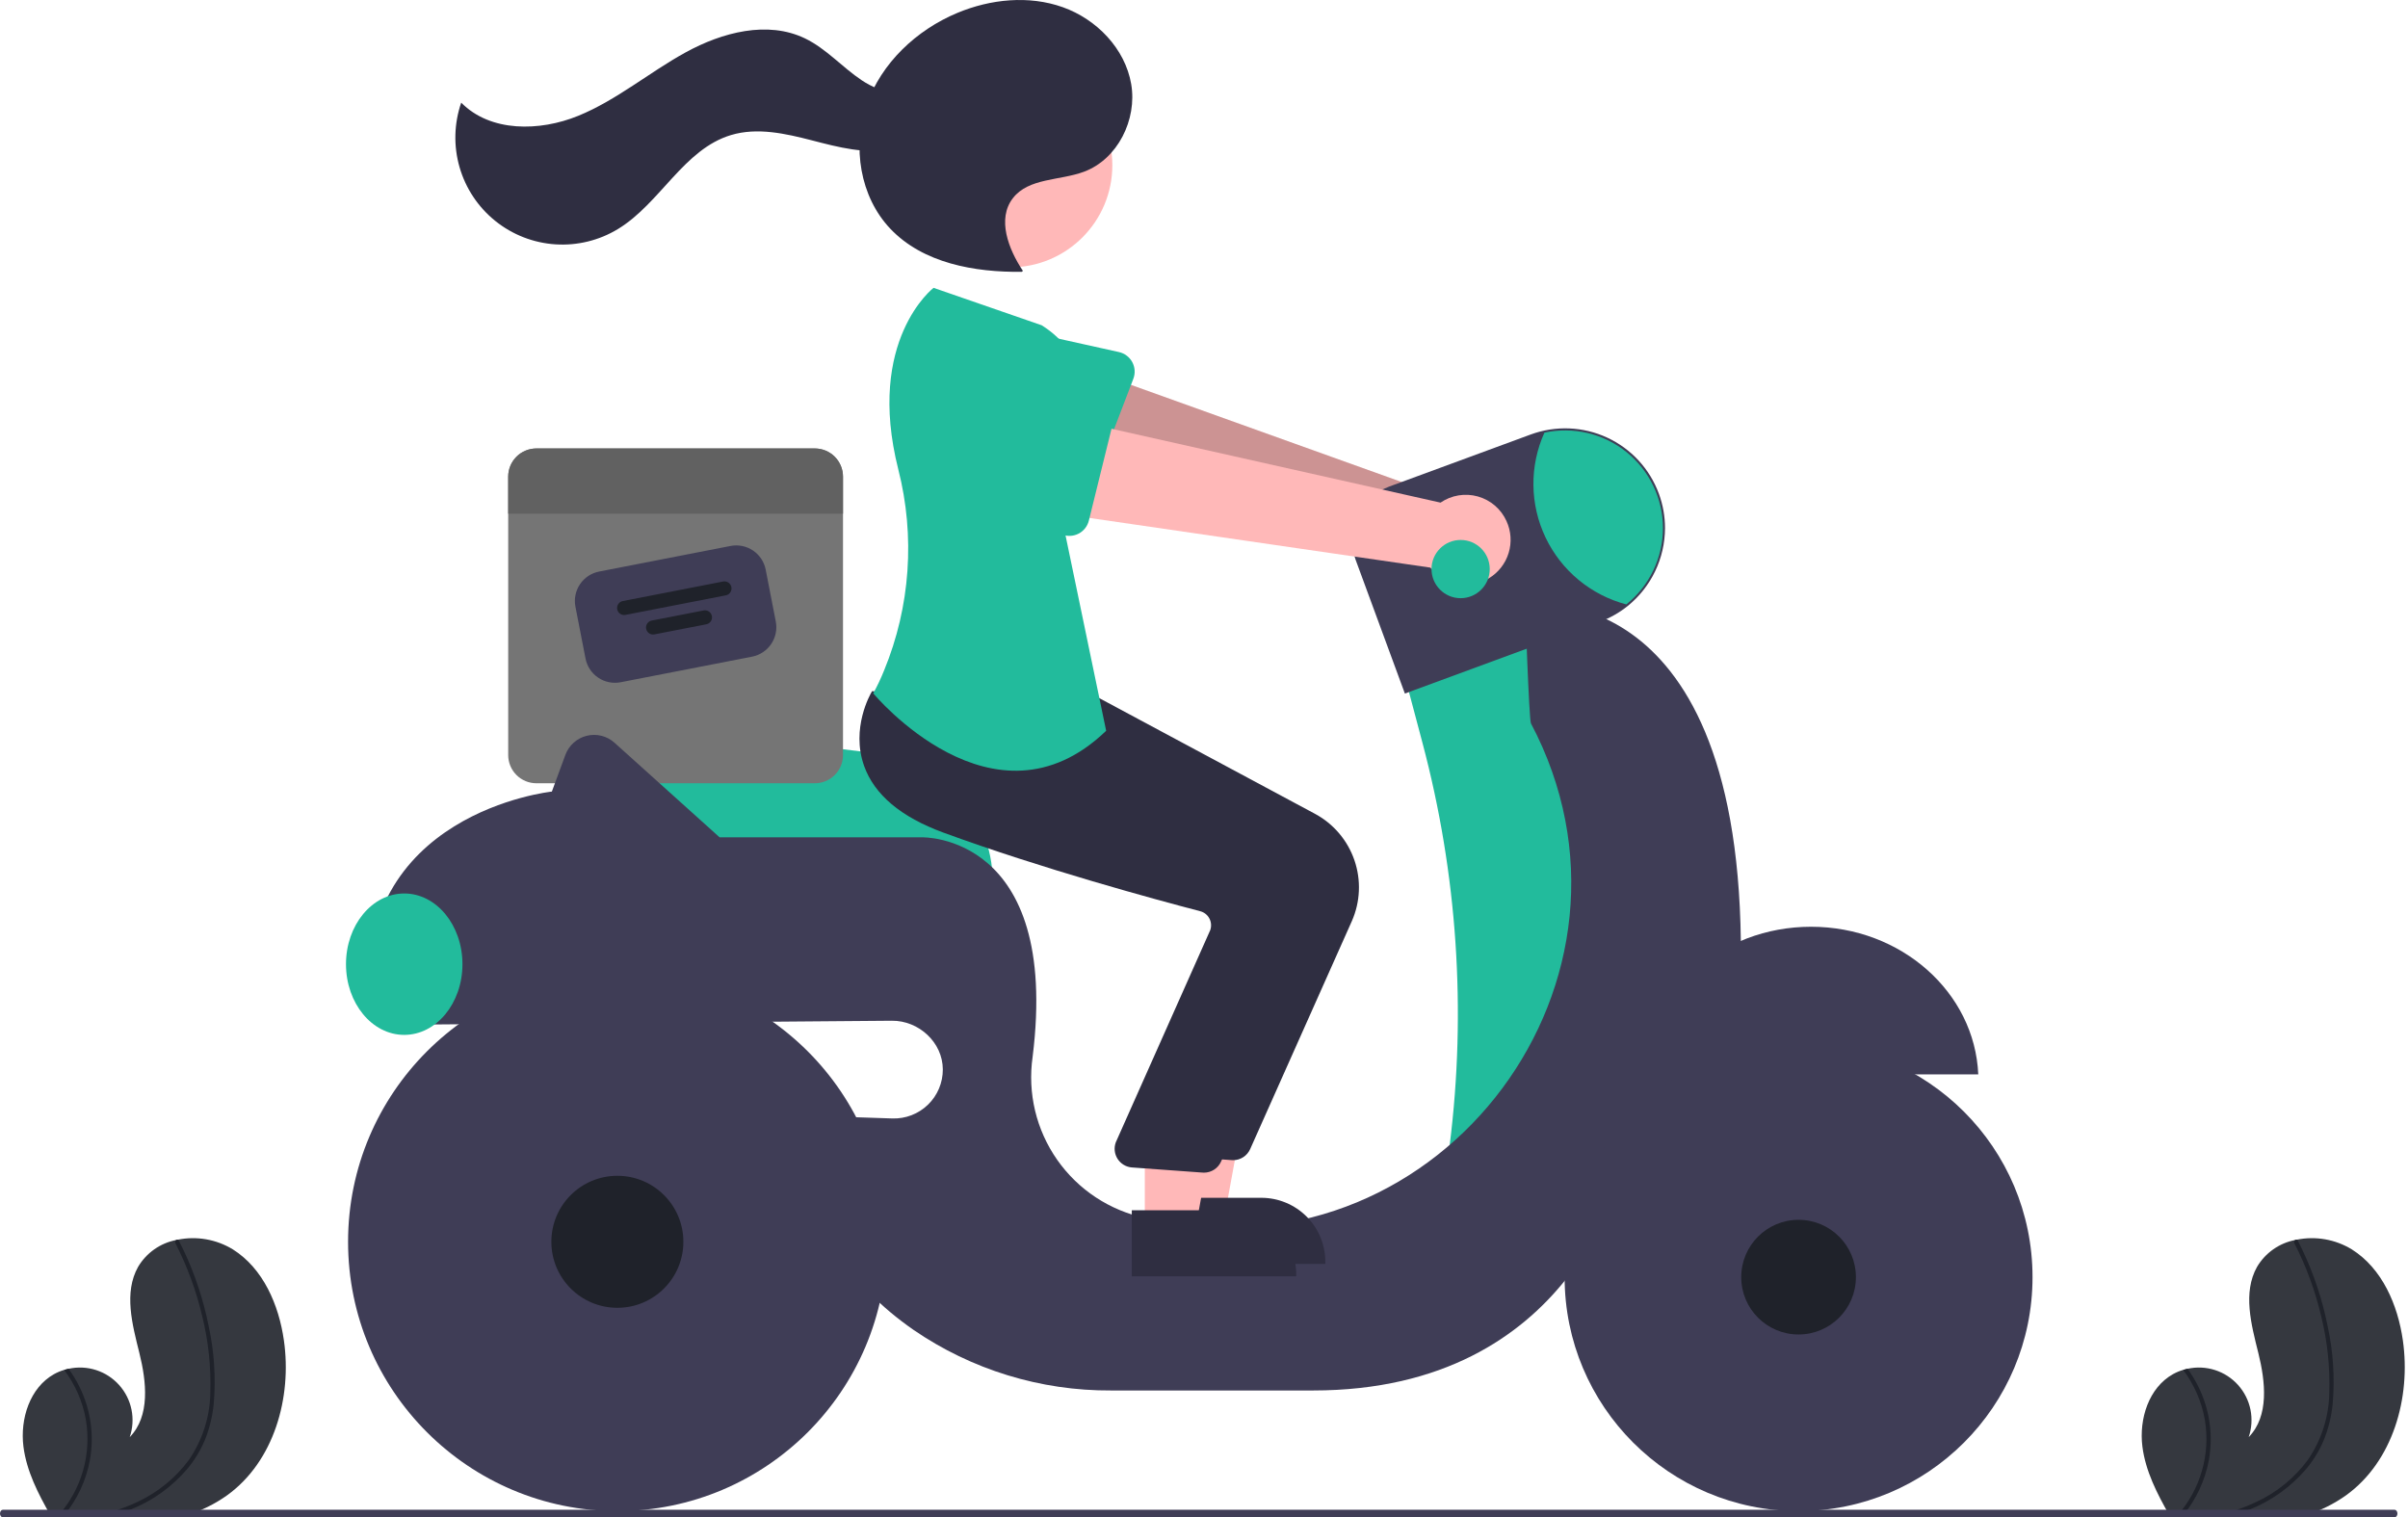 <svg width="365" height="230" viewBox="0 0 365 230" fill="none" xmlns="http://www.w3.org/2000/svg">
<path d="M324.741 219.278C325.215 222.993 326.959 226.393 328.819 229.667C328.88 229.779 328.944 229.888 329.008 230H348.342C348.733 229.898 349.119 229.787 349.503 229.667C351.687 229.002 353.749 227.988 355.608 226.664C362.721 221.539 365.458 211.856 364.222 203.179C363.453 197.788 361.087 192.284 356.48 189.381C353.978 187.857 350.993 187.334 348.122 187.917C348.049 187.93 347.976 187.947 347.901 187.962C346.706 188.193 345.574 188.674 344.578 189.374C343.582 190.074 342.746 190.977 342.124 192.023C339.928 195.925 341.236 200.758 342.316 205.101C343.392 209.443 343.976 214.641 340.852 217.844C341.31 216.504 341.403 215.067 341.121 213.68C340.84 212.293 340.194 211.005 339.25 209.95C338.306 208.895 337.098 208.111 335.751 207.677C334.403 207.244 332.964 207.177 331.582 207.483C331.356 207.532 331.133 207.586 330.914 207.653C330.383 207.808 329.871 208.023 329.388 208.292C325.702 210.35 324.21 215.09 324.741 219.278Z" fill="#35383F"/>
<path d="M336.204 229.667C335.668 229.792 335.131 229.902 334.59 230H337.513C337.896 229.897 338.277 229.787 338.655 229.667C339.485 229.408 340.302 229.11 341.107 228.774C344.371 227.449 347.269 225.359 349.558 222.681C350.658 221.37 351.556 219.902 352.223 218.326C352.946 216.545 353.406 214.668 353.587 212.754C353.919 208.798 353.654 204.814 352.802 200.936C352 196.939 350.706 193.056 348.949 189.378C348.737 188.937 348.519 188.499 348.293 188.063C348.278 188.027 348.254 187.996 348.224 187.97C348.195 187.945 348.16 187.927 348.122 187.917C348.045 187.902 347.965 187.918 347.9 187.962C347.823 188.006 347.765 188.079 347.739 188.165C347.713 188.251 347.722 188.344 347.762 188.424C349.574 191.958 350.948 195.699 351.852 199.565C352.784 203.357 353.193 207.259 353.068 211.162C353.002 214.792 351.869 218.322 349.811 221.313C347.809 224.007 345.176 226.167 342.144 227.604C340.247 228.511 338.255 229.204 336.204 229.667Z" fill="#1F222A"/>
<path d="M329.789 230H330.651C330.747 229.89 330.841 229.779 330.932 229.667C332.895 227.282 334.225 224.44 334.799 221.405C335.496 217.616 334.954 213.705 333.253 210.249C332.779 209.28 332.22 208.354 331.583 207.483C331.356 207.532 331.133 207.587 330.914 207.653C332.59 209.873 333.717 212.458 334.203 215.197C334.637 217.763 334.493 220.394 333.781 222.897C333.069 225.401 331.807 227.714 330.087 229.667C329.99 229.779 329.891 229.89 329.789 230Z" fill="#1F222A"/>
<path d="M3.553 219.278C4.027 222.993 5.771 226.393 7.631 229.667C7.693 229.779 7.756 229.888 7.821 230H27.155C27.546 229.898 27.932 229.787 28.316 229.667C30.5 229.002 32.561 227.988 34.42 226.664C41.533 221.539 44.27 211.856 43.034 203.179C42.265 197.788 39.9 192.284 35.292 189.381C32.791 187.857 29.806 187.334 26.935 187.917C26.862 187.93 26.788 187.947 26.714 187.962C25.519 188.193 24.386 188.674 23.39 189.374C22.395 190.074 21.559 190.977 20.937 192.023C18.741 195.925 20.048 200.758 21.128 205.101C22.205 209.443 22.789 214.641 19.664 217.844C20.122 216.504 20.215 215.067 19.933 213.68C19.652 212.293 19.006 211.005 18.062 209.95C17.118 208.895 15.911 208.111 14.563 207.677C13.216 207.244 11.777 207.177 10.395 207.483C10.169 207.532 9.946 207.586 9.726 207.653C9.195 207.808 8.683 208.023 8.2 208.292C4.515 210.35 3.023 215.09 3.553 219.278Z" fill="#35383F"/>
<path d="M15.016 229.667C14.48 229.792 13.943 229.902 13.402 230H16.326C16.708 229.897 17.089 229.787 17.467 229.667C18.297 229.408 19.115 229.11 19.919 228.774C23.183 227.449 26.082 225.359 28.37 222.681C29.47 221.37 30.369 219.902 31.036 218.326C31.759 216.545 32.218 214.668 32.4 212.754C32.732 208.798 32.467 204.814 31.614 200.936C30.813 196.939 29.518 193.056 27.761 189.378C27.55 188.937 27.331 188.499 27.105 188.063C27.09 188.027 27.067 187.996 27.037 187.97C27.007 187.945 26.972 187.927 26.934 187.917C26.857 187.902 26.778 187.918 26.713 187.962C26.635 188.006 26.577 188.079 26.552 188.165C26.526 188.251 26.534 188.344 26.575 188.424C28.387 191.958 29.76 195.699 30.665 199.565C31.596 203.357 32.005 207.259 31.881 211.162C31.814 214.792 30.681 218.322 28.623 221.313C26.621 224.007 23.988 226.167 20.956 227.604C19.059 228.511 17.067 229.204 15.016 229.667Z" fill="#1F222A"/>
<path d="M8.602 230H9.463C9.56 229.89 9.653 229.779 9.745 229.667C11.708 227.282 13.038 224.44 13.611 221.405C14.308 217.616 13.766 213.705 12.066 210.249C11.591 209.28 11.032 208.354 10.395 207.483C10.169 207.532 9.946 207.587 9.726 207.653C11.402 209.873 12.529 212.458 13.016 215.197C13.45 217.763 13.305 220.394 12.593 222.897C11.881 225.401 10.619 227.714 8.899 229.667C8.803 229.779 8.703 229.89 8.602 230Z" fill="#1F222A"/>
<path d="M274.513 140.479C260.844 140.479 249.705 150.415 249.164 162.859H299.862C299.322 150.415 288.182 140.479 274.513 140.479Z" fill="#3F3D56"/>
<path d="M150.477 133.972H89.967L89.326 115.367C89.298 114.561 89.445 113.758 89.757 113.014C90.07 112.27 90.54 111.602 91.135 111.057C91.73 110.512 92.436 110.102 93.204 109.856C93.973 109.61 94.785 109.533 95.586 109.631L130.799 113.943H130.803C136.023 113.957 141.025 116.04 144.713 119.735C148.401 123.43 150.473 128.436 150.477 133.657V133.972Z" fill="#22BB9C"/>
<path d="M233.693 92.881L212.889 102.337L215.62 112.62C220.895 132.477 222.294 153.165 219.743 173.551L234.954 176.728L247.562 144.576L243.149 108.011L233.693 92.881Z" fill="#22BB9C"/>
<path d="M123.507 67.979H81.305C80.744 67.979 80.188 68.089 79.669 68.304C79.151 68.519 78.68 68.833 78.283 69.23C77.886 69.627 77.571 70.098 77.356 70.617C77.141 71.135 77.031 71.691 77.031 72.252V114.455C77.031 115.016 77.141 115.572 77.356 116.09C77.571 116.609 77.886 117.08 78.283 117.477C78.68 117.874 79.151 118.189 79.669 118.404C80.188 118.618 80.744 118.729 81.305 118.729H123.507C124.069 118.729 124.624 118.618 125.143 118.404C125.662 118.189 126.133 117.874 126.53 117.477C126.927 117.08 127.241 116.609 127.456 116.091C127.671 115.572 127.781 115.016 127.781 114.455V72.252C127.781 71.691 127.671 71.135 127.456 70.617C127.241 70.098 126.927 69.627 126.53 69.23C126.133 68.833 125.662 68.519 125.143 68.304C124.624 68.089 124.069 67.979 123.507 67.979Z" fill="#757575"/>
<path d="M114.004 99.536L94.078 103.416C92.896 103.645 91.672 103.396 90.674 102.723C89.675 102.05 88.985 101.009 88.753 99.827L87.222 91.962C86.993 90.78 87.242 89.556 87.915 88.557C88.588 87.559 89.629 86.868 90.811 86.637L110.736 82.757C111.918 82.528 113.143 82.777 114.141 83.45C115.139 84.123 115.83 85.164 116.061 86.346L117.593 94.211C117.822 95.393 117.572 96.618 116.899 97.616C116.227 98.614 115.185 99.305 114.004 99.536Z" fill="#3F3D56"/>
<path d="M110.016 90.244L94.81 93.205C94.532 93.26 94.243 93.201 94.008 93.043C93.773 92.884 93.611 92.639 93.557 92.361C93.503 92.083 93.561 91.794 93.72 91.559C93.878 91.325 94.123 91.162 94.401 91.108L109.608 88.147C109.886 88.093 110.174 88.151 110.409 88.309C110.644 88.468 110.806 88.713 110.861 88.991C110.915 89.269 110.856 89.558 110.698 89.793C110.54 90.028 110.294 90.19 110.016 90.244Z" fill="#1F222A"/>
<path d="M107.062 94.63L99.197 96.161C98.918 96.215 98.63 96.157 98.395 95.999C98.16 95.84 97.998 95.595 97.944 95.317C97.889 95.039 97.948 94.75 98.106 94.515C98.265 94.28 98.51 94.118 98.788 94.064L106.653 92.532C106.791 92.505 106.933 92.506 107.07 92.534C107.208 92.562 107.338 92.617 107.455 92.695C107.571 92.773 107.671 92.874 107.748 92.991C107.826 93.108 107.88 93.239 107.906 93.377C107.933 93.514 107.933 93.656 107.905 93.793C107.877 93.931 107.822 94.062 107.744 94.178C107.665 94.294 107.565 94.394 107.448 94.472C107.331 94.549 107.2 94.603 107.062 94.63Z" fill="#1F222A"/>
<path d="M263.873 142.623C263.161 86.452 231.171 91.62 231.171 91.62C231.171 91.62 231.769 109.104 232.057 109.648C252.442 148.217 218.799 193.434 175.974 185.116C175.166 184.959 174.391 184.8 173.647 184.639C168.22 183.506 163.429 180.348 160.248 175.809C157.067 171.269 155.735 165.688 156.522 160.201C160.741 126.325 139.758 126.924 139.758 126.924H109.078L93.144 112.584C92.582 112.078 91.904 111.718 91.17 111.534C90.436 111.35 89.668 111.349 88.934 111.531C88.199 111.713 87.52 112.071 86.957 112.576C86.393 113.081 85.961 113.716 85.7 114.426L83.65 119.989C83.65 119.989 53.389 123.142 55.911 152.772H65.266C65.244 153.614 65.278 154.456 65.368 155.294L135.188 154.726C139.281 154.693 142.894 158.009 142.911 162.102C142.915 163.098 142.718 164.085 142.332 165.004C141.946 165.922 141.378 166.754 140.664 167.448C139.949 168.142 139.101 168.685 138.172 169.044C137.243 169.403 136.25 169.571 135.254 169.538L123.998 169.163C120.53 184.609 129.041 195.011 138.419 201.551C147.248 207.62 157.725 210.838 168.438 210.772H199.019C238.736 210.772 245.671 177.359 245.671 177.359C266.475 168.533 263.873 142.623 263.873 142.623Z" fill="#3F3D56"/>
<path d="M272.624 229.054C292.209 229.054 308.086 213.177 308.086 193.592C308.086 174.007 292.209 158.131 272.624 158.131C253.039 158.131 237.162 174.007 237.162 193.592C237.162 213.177 253.039 229.054 272.624 229.054Z" fill="#3F3D56"/>
<path d="M272.623 202.284C277.423 202.284 281.315 198.393 281.315 193.592C281.315 188.792 277.423 184.901 272.623 184.901C267.823 184.901 263.932 188.792 263.932 193.592C263.932 198.393 267.823 202.284 272.623 202.284Z" fill="#1F222A"/>
<path d="M93.58 229.054C116.125 229.054 134.401 210.778 134.401 188.234C134.401 165.689 116.125 147.413 93.58 147.413C71.036 147.413 52.76 165.689 52.76 188.234C52.76 210.778 71.036 229.054 93.58 229.054Z" fill="#3F3D56"/>
<path d="M363.4 229.425C363.399 229.577 363.353 229.723 363.271 229.831C363.189 229.939 363.078 229.999 362.961 230H0.438C0.322 230 0.211 229.939 0.128 229.831C0.046 229.724 0 229.577 0 229.425C0 229.272 0.046 229.126 0.128 229.018C0.211 228.91 0.322 228.85 0.438 228.85H362.961C363.078 228.85 363.189 228.911 363.271 229.019C363.353 229.127 363.399 229.272 363.4 229.425Z" fill="#3F3D56"/>
<path d="M93.579 198.239C99.105 198.239 103.584 193.759 103.584 188.234C103.584 182.708 99.105 178.229 93.579 178.229C88.054 178.229 83.574 182.708 83.574 188.234C83.574 193.759 88.054 198.239 93.579 198.239Z" fill="#1F222A"/>
<path d="M177.939 184.089H185.668L189.345 164.043L177.938 164.044L177.939 184.089Z" fill="#FFB8B8"/>
<path d="M175.969 181.566L191.19 181.565H191.19C192.464 181.565 193.726 181.816 194.902 182.304C196.079 182.791 197.149 183.506 198.049 184.406C198.95 185.307 199.665 186.376 200.152 187.553C200.64 188.73 200.891 189.992 200.891 191.265V191.581L175.969 191.582L175.969 181.566Z" fill="#2F2E41"/>
<path d="M61.271 156.87C66.146 156.87 70.097 152.071 70.097 146.152C70.097 140.233 66.146 135.435 61.271 135.435C56.397 135.435 52.445 140.233 52.445 146.152C52.445 152.071 56.397 156.87 61.271 156.87Z" fill="#22BB9C"/>
<path d="M127.781 72.252V77.862H77.031V72.252C77.031 71.691 77.141 71.135 77.356 70.617C77.571 70.098 77.886 69.627 78.283 69.23C78.68 68.833 79.151 68.519 79.669 68.304C80.188 68.089 80.744 67.979 81.305 67.979H123.507C124.069 67.979 124.624 68.089 125.143 68.304C125.662 68.519 126.133 68.833 126.53 69.23C126.926 69.627 127.241 70.098 127.456 70.617C127.671 71.135 127.781 71.691 127.781 72.252Z" fill="#616161"/>
<path d="M229.124 79.618C228.831 78.672 228.334 77.802 227.669 77.069C227.003 76.336 226.185 75.758 225.272 75.376C224.358 74.993 223.372 74.816 222.383 74.855C221.394 74.895 220.425 75.151 219.546 75.606L161.485 54.774L158.928 69.279L216.804 85.194C217.665 86.621 219.02 87.683 220.612 88.178C222.204 88.672 223.922 88.566 225.441 87.879C226.959 87.191 228.173 85.971 228.852 84.448C229.531 82.926 229.627 81.207 229.124 79.618Z" fill="#FFB8B8"/>
<path opacity="0.2" d="M229.124 79.618C228.831 78.672 228.334 77.802 227.669 77.069C227.003 76.336 226.185 75.758 225.272 75.376C224.358 74.993 223.372 74.816 222.383 74.855C221.394 74.895 220.425 75.151 219.546 75.606L161.485 54.774L158.928 69.279L216.804 85.194C217.665 86.621 219.02 87.683 220.612 88.178C222.204 88.672 223.922 88.566 225.441 87.879C226.959 87.191 228.173 85.971 228.852 84.448C229.531 82.926 229.627 81.207 229.124 79.618Z" fill="black"/>
<path d="M212.949 105.131L205.463 84.8C205.073 83.741 204.895 82.615 204.94 81.486C204.986 80.358 205.252 79.25 205.726 78.225C206.199 77.2 206.87 76.278 207.7 75.512C208.529 74.746 209.502 74.151 210.561 73.761L232.021 65.861C233.886 65.174 235.867 64.862 237.852 64.941C239.837 65.02 241.787 65.49 243.591 66.323C245.395 67.155 247.017 68.335 248.365 69.795C249.713 71.255 250.76 72.966 251.446 74.83C252.065 76.504 252.381 78.274 252.38 80.058C252.372 82.323 251.859 84.559 250.879 86.601C249.899 88.644 248.476 90.442 246.714 91.866C245.441 92.887 244.01 93.694 242.477 94.255L212.949 105.131Z" fill="#3F3D56"/>
<path d="M186.911 175.862C186.821 175.862 186.73 175.858 186.64 175.849L175.943 175.07C175.511 175.03 175.093 174.891 174.723 174.664C174.352 174.437 174.039 174.128 173.807 173.761C173.575 173.393 173.43 172.978 173.384 172.546C173.338 172.114 173.392 171.677 173.542 171.269L187.857 139.108C187.959 138.821 188.001 138.516 187.98 138.213C187.958 137.909 187.874 137.613 187.733 137.343C187.592 137.071 187.395 136.831 187.155 136.639C186.915 136.448 186.637 136.31 186.339 136.234C179.608 134.474 162.337 129.789 147.387 124.307C140.982 121.959 136.948 118.565 135.397 114.219C133.352 108.491 136.377 103.266 136.507 103.047L136.608 102.875L150.676 104.154L165.927 105.451L199.348 123.373C202.149 124.887 204.276 127.401 205.306 130.413C206.337 133.426 206.194 136.716 204.908 139.628L189.499 174.181C189.277 174.681 188.913 175.106 188.454 175.404C187.995 175.703 187.459 175.862 186.911 175.862Z" fill="#2F2E41"/>
<path d="M173.527 185.98H181.256L184.933 165.935L173.525 165.935L173.527 185.98Z" fill="#FFB8B8"/>
<path d="M171.555 183.457L186.776 183.457H186.776C188.05 183.457 189.312 183.707 190.488 184.195C191.665 184.682 192.735 185.397 193.635 186.298C194.536 187.198 195.251 188.268 195.738 189.444C196.226 190.621 196.476 191.883 196.476 193.157V193.472L171.555 193.473L171.555 183.457Z" fill="#2F2E41"/>
<path d="M182.497 177.753C182.407 177.753 182.316 177.749 182.226 177.74L171.529 176.961C171.097 176.921 170.679 176.782 170.309 176.555C169.938 176.328 169.625 176.019 169.393 175.652C169.161 175.284 169.016 174.869 168.97 174.437C168.924 174.005 168.978 173.568 169.128 173.16L183.443 140.999C183.545 140.712 183.587 140.407 183.565 140.104C183.544 139.8 183.46 139.504 183.319 139.234C183.178 138.962 182.981 138.722 182.741 138.531C182.5 138.339 182.222 138.201 181.925 138.125C175.194 136.366 157.923 131.68 142.973 126.199C136.568 123.85 132.534 120.456 130.983 116.11C128.938 110.382 131.963 105.157 132.093 104.938L132.194 104.766L146.262 106.045L161.513 107.342L194.934 125.264C197.735 126.778 199.862 129.292 200.892 132.305C201.922 135.317 201.78 138.607 200.494 141.519L185.085 176.072C184.863 176.572 184.499 176.997 184.04 177.296C183.581 177.594 183.045 177.753 182.497 177.753Z" fill="#2F2E41"/>
<path d="M252.063 80.058C252.062 82.277 251.562 84.468 250.602 86.469C249.642 88.47 248.246 90.23 246.515 91.62C243.861 90.92 241.391 89.65 239.277 87.899C237.163 86.148 235.455 83.957 234.273 81.479C233.092 79.001 232.463 76.296 232.433 73.551C232.402 70.806 232.97 68.087 234.096 65.583C236.258 65.113 238.499 65.133 240.652 65.642C242.806 66.151 244.818 67.135 246.541 68.524C248.265 69.912 249.655 71.669 250.611 73.665C251.566 75.66 252.063 77.845 252.063 80.058Z" fill="#22BB9C"/>
<path d="M171.789 57.417L166.307 71.741C166.151 72.148 165.909 72.518 165.597 72.823C165.286 73.129 164.912 73.364 164.502 73.512C164.091 73.66 163.653 73.718 163.219 73.682C162.784 73.645 162.362 73.516 161.981 73.302L148.657 65.802C146.576 64.992 144.902 63.39 144.001 61.347C143.1 59.305 143.045 56.988 143.849 54.905C144.654 52.823 146.251 51.144 148.291 50.237C150.331 49.33 152.647 49.269 154.732 50.067L169.612 53.367C170.038 53.462 170.438 53.647 170.786 53.911C171.134 54.174 171.421 54.509 171.628 54.894C171.835 55.278 171.956 55.703 171.984 56.138C172.012 56.574 171.945 57.01 171.789 57.417Z" fill="#22BB9C"/>
<path d="M157.898 49.305L141.506 43.631C141.506 43.631 131.217 51.537 136.16 71.148C138.74 81.269 137.989 91.952 134.016 101.611C133.538 102.806 132.987 103.971 132.365 105.098C132.365 105.098 150.648 127.163 167.669 110.772L161.05 78.935C161.05 78.935 171.452 57.816 157.898 49.305Z" fill="#22BB9C"/>
<path d="M228.353 78.988C227.946 78.085 227.346 77.283 226.595 76.638C225.844 75.993 224.96 75.52 224.007 75.253C223.054 74.986 222.053 74.931 221.076 75.093C220.1 75.254 219.17 75.628 218.353 76.188L158.166 62.679L157.418 77.388L216.815 86.041C217.846 87.351 219.322 88.237 220.963 88.532C222.603 88.826 224.295 88.509 225.717 87.639C227.14 86.77 228.194 85.409 228.679 83.814C229.165 82.22 229.049 80.502 228.353 78.988Z" fill="#FFB8B8"/>
<path d="M221.399 90.674C223.837 90.674 225.812 88.699 225.812 86.261C225.812 83.824 223.837 81.848 221.399 81.848C218.962 81.848 216.986 83.824 216.986 86.261C216.986 88.699 218.962 90.674 221.399 90.674Z" fill="#22BB9C"/>
<path d="M168.718 64.03L165.044 78.921C164.94 79.344 164.745 79.741 164.474 80.082C164.202 80.424 163.86 80.703 163.471 80.901C163.082 81.099 162.655 81.21 162.219 81.228C161.783 81.245 161.348 81.169 160.945 81.003L146.796 75.205C144.63 74.659 142.769 73.276 141.622 71.36C140.474 69.444 140.134 67.15 140.675 64.983C141.217 62.816 142.596 60.953 144.509 59.801C146.423 58.649 148.716 58.304 150.884 58.841L166.057 60.28C166.491 60.321 166.912 60.456 167.29 60.674C167.667 60.893 167.994 61.19 168.246 61.546C168.499 61.902 168.671 62.308 168.753 62.737C168.834 63.165 168.822 63.607 168.718 64.03V64.03Z" fill="#22BB9C"/>
<path d="M153.121 40.525C161.672 40.525 168.605 33.593 168.605 25.041C168.605 16.489 161.672 9.557 153.121 9.557C144.569 9.557 137.637 16.489 137.637 25.041C137.637 33.593 144.569 40.525 153.121 40.525Z" fill="#FFB8B8"/>
<path d="M155.045 41.051C152.842 37.753 151.103 33.179 153.529 30.041C155.924 26.942 160.648 27.399 164.316 26.028C169.425 24.119 172.388 18.116 171.464 12.741C170.54 7.366 166.225 2.91 161.084 1.087C155.944 -0.736 150.147 -0.143 145.114 1.956C138.917 4.541 133.601 9.54 131.372 15.874C129.143 22.207 130.335 29.811 134.959 34.679C139.916 39.898 147.697 41.289 154.895 41.205" fill="#2F2E41"/>
<path d="M140.641 12.914C137.864 15.174 133.627 14.17 130.646 12.186C127.665 10.202 125.246 7.377 122.021 5.822C116.335 3.079 109.461 4.902 103.927 7.94C98.393 10.977 93.487 15.174 87.642 17.558C81.796 19.942 74.337 20.059 69.911 15.558C68.822 18.714 68.733 22.129 69.656 25.338C70.579 28.546 72.47 31.391 75.07 33.485C77.67 35.579 80.853 36.82 84.185 37.039C87.516 37.257 90.834 36.442 93.685 34.706C100.09 30.804 103.627 22.624 110.811 20.471C114.786 19.279 119.055 20.239 123.072 21.278C127.09 22.318 131.279 23.441 135.334 22.556C139.388 21.671 143.181 18.028 142.665 13.91L140.641 12.914Z" fill="#2F2E41"/>
</svg>
